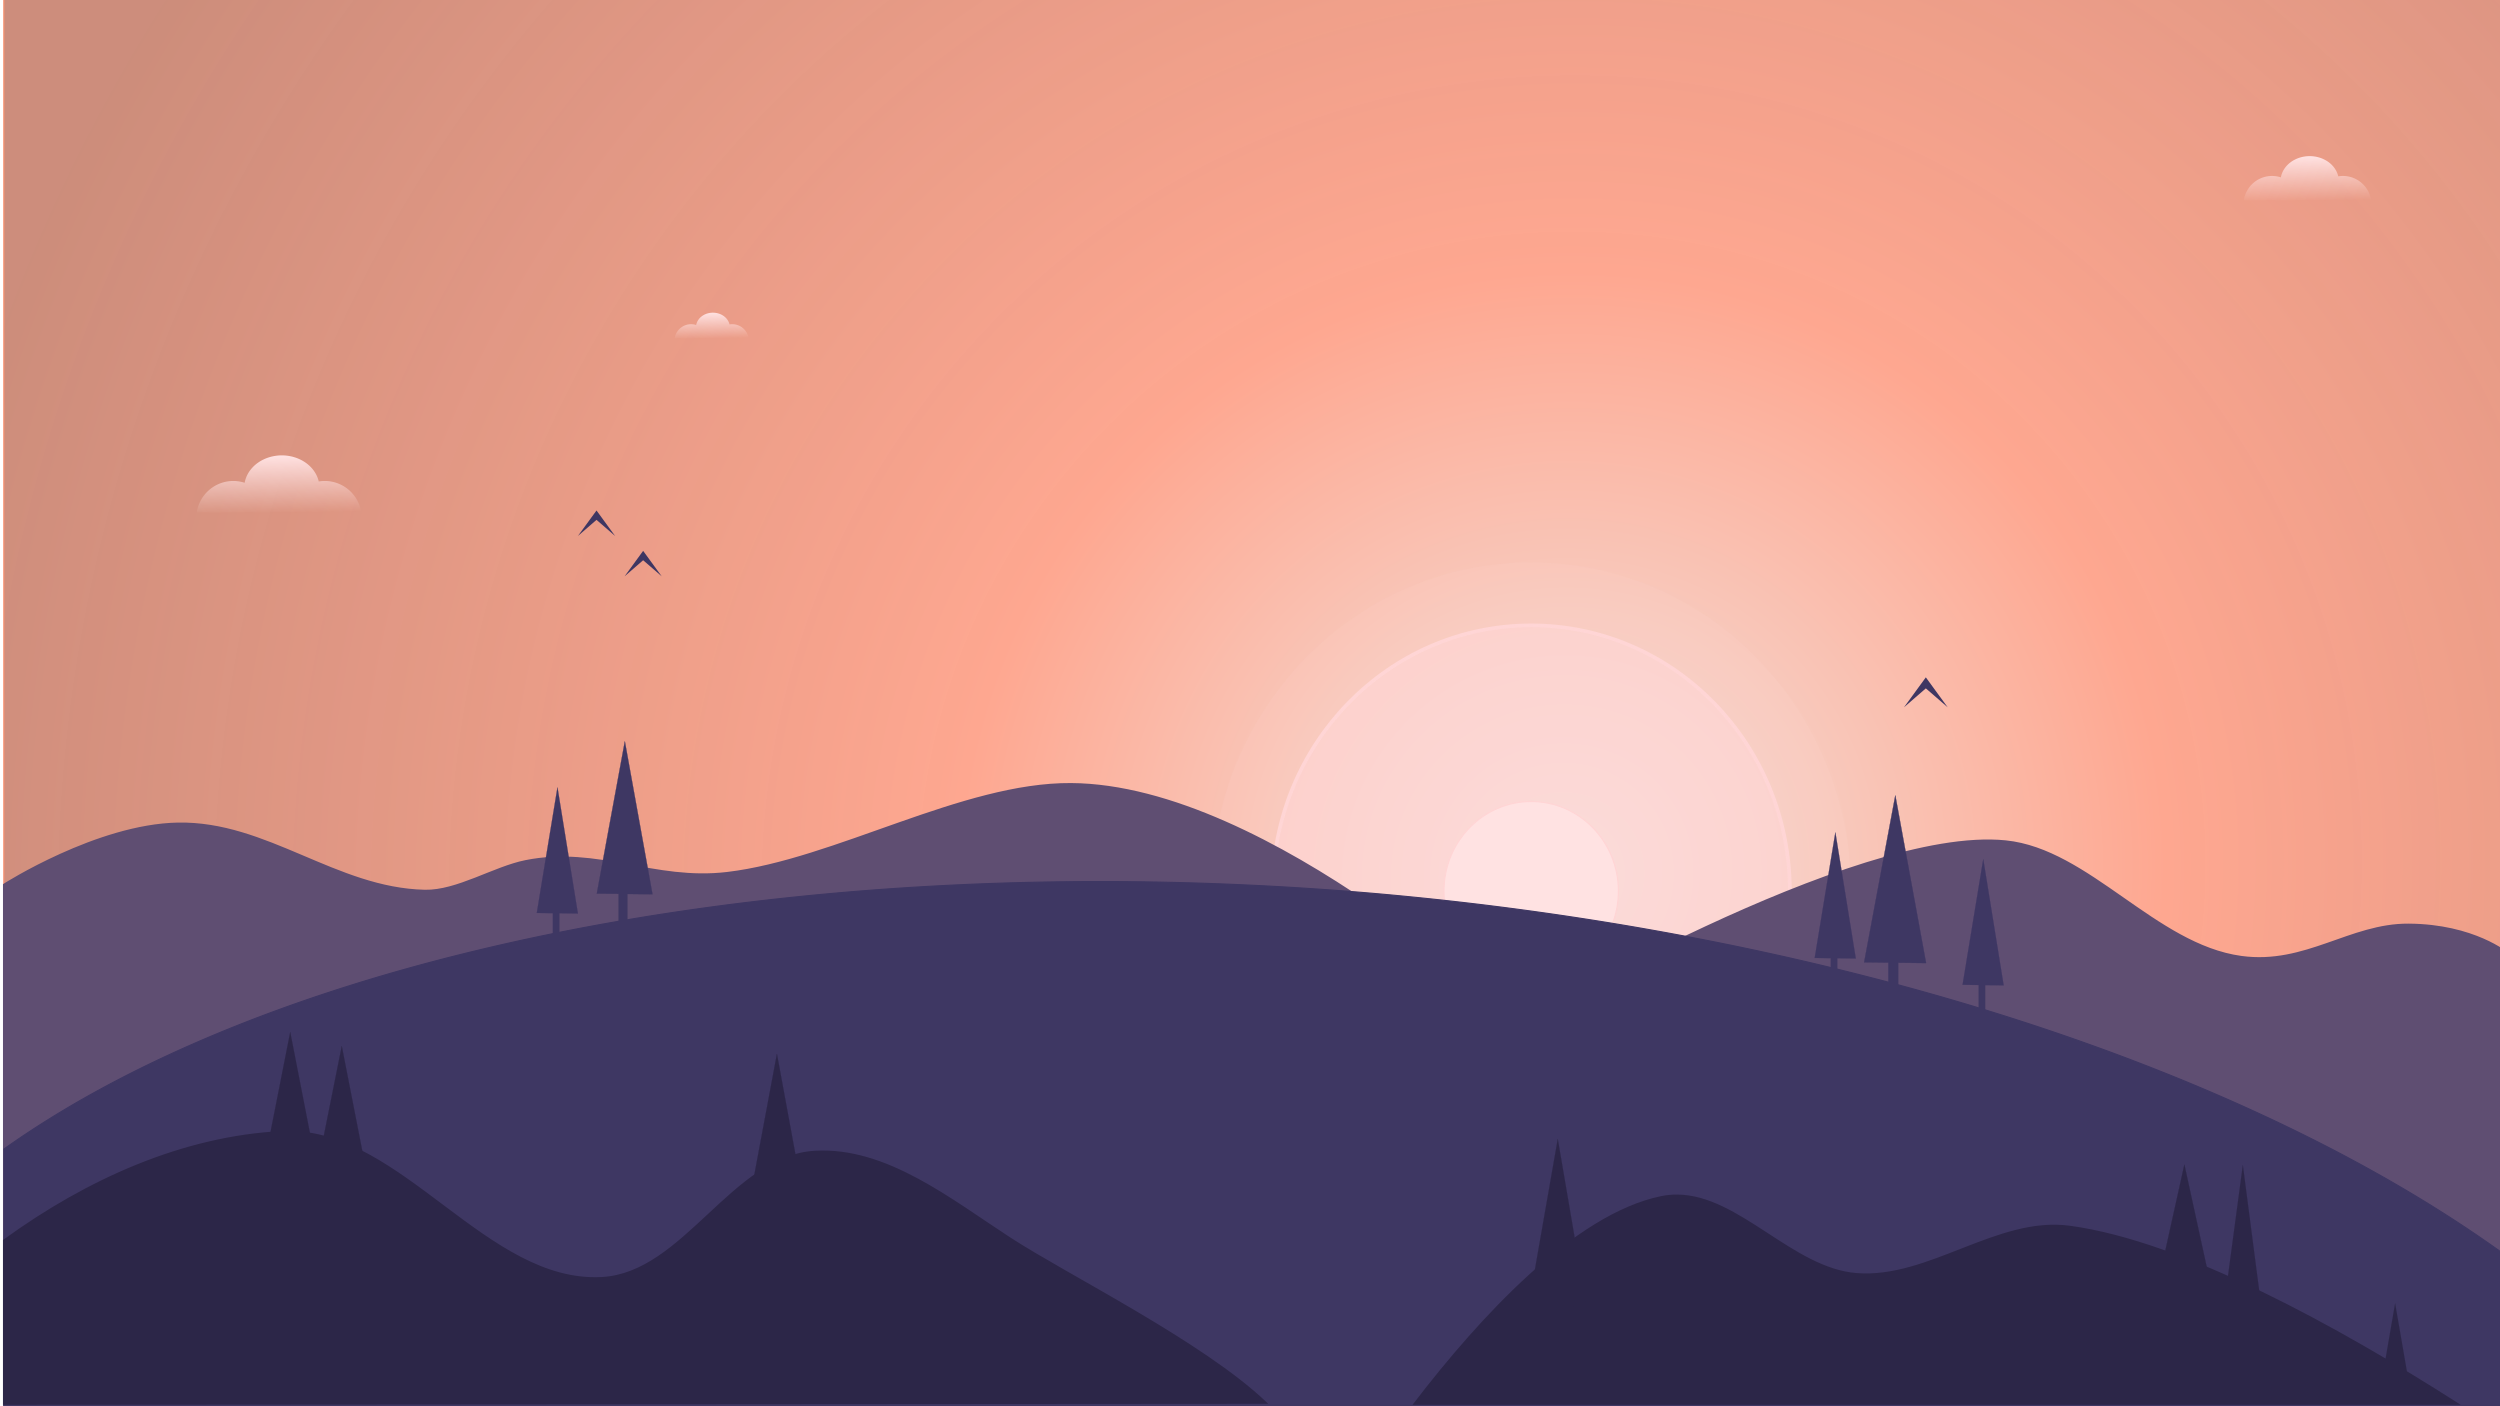 <?xml version="1.0" encoding="UTF-8" standalone="no"?>
<!-- Created with Inkscape (http://www.inkscape.org/) -->

<svg
   xmlns:dc="http://purl.org/dc/elements/1.1/"
   xmlns:cc="http://creativecommons.org/ns#"
   xmlns:rdf="http://www.w3.org/1999/02/22-rdf-syntax-ns#"
   xmlns:svg="http://www.w3.org/2000/svg"
   xmlns="http://www.w3.org/2000/svg"
   xmlns:xlink="http://www.w3.org/1999/xlink"
   xmlns:sodipodi="http://sodipodi.sourceforge.net/DTD/sodipodi-0.dtd"
   xmlns:inkscape="http://www.inkscape.org/namespaces/inkscape"
   width="1280"
   height="720"
   viewBox="0 0 338.667 190.5"
   version="1.1"
   id="svg8"
   inkscape:version="0.92.4 (5da689c313, 2019-01-14)"
   sodipodi:docname="sunset_birds.svg"
   inkscape:export-filename="C:\Users\Stin\Documents\Projects\pokemood\illustrations\bg\sunset.png"
   inkscape:export-xdpi="96"
   inkscape:export-ydpi="96">
  <defs
     id="defs2">
    <linearGradient
       inkscape:collect="always"
       id="linearGradient5330">
      <stop
         style="stop-color:#ffe2e2;stop-opacity:1;"
         offset="0"
         id="stop5326" />
      <stop
         style="stop-color:#ffe2e2;stop-opacity:0;"
         offset="1"
         id="stop5328" />
    </linearGradient>
    <linearGradient
       inkscape:collect="always"
       id="linearGradient5271">
      <stop
         style="stop-color:#f3e5e1;stop-opacity:1"
         offset="0"
         id="stop5267" />
      <stop
         id="stop5275"
         offset="0.364"
         style="stop-color:#fea790;stop-opacity:1" />
      <stop
         style="stop-color:#ca8b7a;stop-opacity:0.947"
         offset="1"
         id="stop5269" />
    </linearGradient>
    <filter
       inkscape:collect="always"
       style="color-interpolation-filters:sRGB"
       id="filter4789"
       x="-0.252"
       width="1.504"
       y="-0.245"
       height="1.49">
      <feGaussianBlur
         inkscape:collect="always"
         stdDeviation="2.48"
         id="feGaussianBlur4791" />
    </filter>
    <filter
       inkscape:collect="always"
       style="color-interpolation-filters:sRGB"
       id="filter5135"
       x="-0.235"
       width="1.47"
       y="-0.229"
       height="1.457">
      <feGaussianBlur
         inkscape:collect="always"
         stdDeviation="6.856"
         id="feGaussianBlur5137" />
    </filter>
    <radialGradient
       inkscape:collect="always"
       xlink:href="#linearGradient5271"
       id="radialGradient5273"
       cx="548.593"
       cy="295.361"
       fx="548.593"
       fy="295.361"
       r="169.402"
       gradientTransform="matrix(0.965,-0.928,0.913,0.949,-587.499,453.813)"
       gradientUnits="userSpaceOnUse" />
    <linearGradient
       inkscape:collect="always"
       xlink:href="#linearGradient5330"
       id="linearGradient5332-7"
       x1="140.564"
       y1="83.645"
       x2="141.25"
       y2="116.786"
       gradientUnits="userSpaceOnUse"
       gradientTransform="matrix(0.236,0,0,0.236,5.008,148.45)" />
    <linearGradient
       inkscape:collect="always"
       xlink:href="#linearGradient5330"
       id="linearGradient5332-6"
       x1="140.564"
       y1="83.645"
       x2="141.25"
       y2="116.786"
       gradientUnits="userSpaceOnUse"
       gradientTransform="matrix(0.183,0,0,0.183,287.195,112.366)" />
    <linearGradient
       inkscape:collect="always"
       xlink:href="#linearGradient5330"
       id="linearGradient5332-2-0"
       x1="140.564"
       y1="83.645"
       x2="141.25"
       y2="116.786"
       gradientUnits="userSpaceOnUse"
       gradientTransform="matrix(0.106,0,0,0.106,81.649,139.976)" />
  </defs>
  <sodipodi:namedview
     id="base"
     pagecolor="#ffffff"
     bordercolor="#666666"
     borderopacity="1.0"
     inkscape:pageopacity="0.0"
     inkscape:pageshadow="2"
     inkscape:zoom="0.98994949"
     inkscape:cx="245.38012"
     inkscape:cy="500.94328"
     inkscape:document-units="mm"
     inkscape:current-layer="layer1"
     showgrid="false"
     units="px"
     inkscape:window-width="3000"
     inkscape:window-height="1875"
     inkscape:window-x="371"
     inkscape:window-y="2867"
     inkscape:window-maximized="1" />
  <g
     inkscape:label="Layer 1"
     inkscape:groupmode="layer"
     id="layer1"
     transform="translate(0,-106.5)">
    <rect
       style="opacity:1;fill:#fea790;fill-opacity:1;stroke:#f69373;stroke-width:0.137;stroke-linecap:round;stroke-linejoin:round;stroke-miterlimit:4;stroke-dasharray:none;stroke-dashoffset:0;stroke-opacity:1;paint-order:fill markers stroke"
       id="rect815"
       width="338.667"
       height="190.5"
       x="0.535"
       y="106.17" />
    <ellipse
       ry="74.458"
       rx="73.072"
       cy="227.216"
       cx="207.426"
       id="ellipse5139-3"
       style="opacity:1;fill:#ffd5d5;fill-opacity:0.082;stroke:#ffd5d5;stroke-width:1.019;stroke-linecap:round;stroke-linejoin:round;stroke-miterlimit:4;stroke-dasharray:none;stroke-dashoffset:0;stroke-opacity:0.016;paint-order:fill markers stroke" />
    <rect
       y="106.17"
       x="0.535"
       height="190.5"
       width="338.667"
       id="rect5249"
       style="opacity:1;fill:url(#radialGradient5273);fill-opacity:1;stroke:#f69373;stroke-width:0.137;stroke-linecap:round;stroke-linejoin:round;stroke-miterlimit:4;stroke-dasharray:none;stroke-dashoffset:0;stroke-opacity:1;paint-order:fill markers stroke" />
    <ellipse
       ry="44.52"
       rx="43.337"
       cy="227.216"
       cx="207.426"
       id="ellipse5139"
       style="opacity:1;fill:#ffd5d5;fill-opacity:0.089;stroke:#ffd5d5;stroke-width:0.607;stroke-linecap:round;stroke-linejoin:round;stroke-miterlimit:4;stroke-dasharray:none;stroke-dashoffset:0;stroke-opacity:0;paint-order:fill markers stroke" />
    <ellipse
       ry="36.003"
       rx="35.046"
       cy="227.216"
       cx="207.426"
       id="ellipse4793"
       style="opacity:1;fill:#ffd5d5;fill-opacity:0.613;stroke:#ffd5d5;stroke-width:0.491;stroke-linecap:round;stroke-linejoin:round;stroke-miterlimit:4;stroke-dasharray:none;stroke-dashoffset:0;stroke-opacity:0.964;paint-order:fill markers stroke;filter:url(#filter5135)" />
    <ellipse
       ry="12.14"
       rx="11.818"
       cy="227.216"
       cx="207.426"
       id="ellipse4743"
       style="opacity:1;fill:#ffd5d5;fill-opacity:1;stroke:#ffd5d5;stroke-width:0.165;stroke-linecap:round;stroke-linejoin:round;stroke-miterlimit:4;stroke-dasharray:none;stroke-dashoffset:0;stroke-opacity:0.512;paint-order:fill markers stroke;filter:url(#filter4789)" />
    <ellipse
       style="opacity:1;fill:#ffe2e2;fill-opacity:1;stroke:#ffd5d5;stroke-width:0.165;stroke-linecap:round;stroke-linejoin:round;stroke-miterlimit:4;stroke-dasharray:none;stroke-dashoffset:0;stroke-opacity:1;paint-order:fill markers stroke"
       id="path4741"
       cx="207.426"
       cy="227.216"
       rx="11.818"
       ry="12.14" />
    <path
       style="fill:#5f4e72;fill-opacity:1;stroke:#5f4e72;stroke-width:1px;stroke-linecap:butt;stroke-linejoin:miter;stroke-opacity:1"
       d="M 90.913,420.994 C 49.635,421.763 2.02,452.256 2.02,452.256 V 718.752 H 1282.02 V 487.537 c 0,0 -17.297,-14.673 -50.745,-14.882 -29.884,-0.186 -52.689,21.01 -85.545,16.51 -44.037,-6.032 -77.941,-54.734 -120.425,-59.08 -77.375,-7.916 -248.193,93.569 -248.193,93.569 0,0 -128.311,-122.212 -229.609,-122.863 -55.46,-0.357 -120.691,38.921 -175.766,45.457 -37.499,4.45 -66.003,-13.447 -103.036,-6.061 -16.14,3.219 -35.063,15.505 -51.517,15.152 -45.472,-0.975 -80.796,-35.193 -126.27,-34.346 z"
       transform="matrix(0.265,0,0,0.265,0,106.5)"
       id="path4736"
       inkscape:connector-curvature="0"
       sodipodi:nodetypes="sccccssscsssss" />
    <path
       style="opacity:1;fill:#3e3763;fill-opacity:1;stroke:#3e3763;stroke-width:0.586;stroke-linecap:round;stroke-linejoin:round;stroke-miterlimit:4;stroke-dasharray:none;stroke-dashoffset:0;stroke-opacity:1;paint-order:fill markers stroke"
       d="M 571.42 450.67 A 766.942 355.515 4.191 0 0 2.02 587.4 L 2.02 718.752 L 1282.02 718.752 L 1282.02 642.584 A 766.942 355.515 4.191 0 0 701.938 456.676 A 766.942 355.515 4.191 0 0 571.42 450.67 z "
       id="path4520"
       transform="matrix(0.265,0,0,0.265,0,106.5)" />
    <path
       style="fill:#2c2648;fill-opacity:1;stroke:#2c2648;stroke-width:0.265px;stroke-linecap:butt;stroke-linejoin:miter;stroke-opacity:1"
       d="m 38.96,259.828 c -0.246,0.002 -0.492,0.008 -0.74,0.021 -13.343,0.665 -26.354,6.458 -37.685,14.698 v 22.123 L 171.472,296.536 c -8.572,-8.173 -26.828,-17.189 -34.63,-22.254 -8.095,-5.256 -16.824,-12.323 -26.459,-11.76 -11.165,0.652 -17.697,16.51 -28.865,17.105 -15.597,0.831 -27.086,-19.904 -42.558,-19.799 z m 188.23,8.627 c -0.708,-0.004 -1.423,0.064 -2.149,0.213 -11.674,2.41 -24.483,16.335 -33.422,28 h 141.27 c -16.065,-10.254 -37.106,-21.909 -52.523,-23.991 -9.768,-1.32 -19.039,7.186 -28.865,6.415 -8.712,-0.684 -15.958,-10.594 -24.311,-10.637 z"
       id="path4531"
       inkscape:connector-curvature="0"
       sodipodi:nodetypes="cccccsssccccccssc" />
    <path
       sodipodi:type="star"
       style="opacity:1;fill:#2c2648;fill-opacity:1;stroke:#2c2648;stroke-width:0.137;stroke-linecap:round;stroke-linejoin:round;stroke-miterlimit:4;stroke-dasharray:none;stroke-dashoffset:0;stroke-opacity:1;paint-order:fill markers stroke"
       id="path4536"
       sodipodi:sides="3"
       sodipodi:cx="48.108513"
       sodipodi:cy="148.93263"
       sodipodi:r1="29.777473"
       sodipodi:r2="9.5040531"
       sodipodi:arg1="0.49576506"
       sodipodi:arg2="1.5429626"
       inkscape:flatsided="true"
       inkscape:rounded="0"
       inkscape:randomized="0"
       d="m 74.301,163.098 -51.556,1.435 24.535,-45.367 z"
       inkscape:transform-center-x="0.69767602"
       inkscape:transform-center-y="-0.031315463"
       transform="matrix(0.136,0.013,-0.004,0.4,33.363,198.028)" />
    <path
       sodipodi:type="star"
       style="opacity:1;fill:#2c2648;fill-opacity:1;stroke:#2c2648;stroke-width:0.137;stroke-linecap:round;stroke-linejoin:round;stroke-miterlimit:4;stroke-dasharray:none;stroke-dashoffset:0;stroke-opacity:1;paint-order:fill markers stroke"
       id="path4536-6-2"
       sodipodi:sides="3"
       sodipodi:cx="48.108513"
       sodipodi:cy="148.93263"
       sodipodi:r1="29.777473"
       sodipodi:r2="9.5040531"
       sodipodi:arg1="0.49576506"
       sodipodi:arg2="1.5429626"
       inkscape:flatsided="true"
       inkscape:rounded="0"
       inkscape:randomized="0"
       d="m 74.301,163.098 -51.556,1.435 24.535,-45.367 z"
       inkscape:transform-center-x="0.83201134"
       inkscape:transform-center-y="-0.039718051"
       transform="matrix(0.163,0.016,-0.005,0.507,98.136,188.096)" />
    <path
       sodipodi:type="star"
       style="opacity:1;fill:#2c2648;fill-opacity:1;stroke:#2c2648;stroke-width:0.137;stroke-linecap:round;stroke-linejoin:round;stroke-miterlimit:4;stroke-dasharray:none;stroke-dashoffset:0;stroke-opacity:1;paint-order:fill markers stroke"
       id="path4536-4"
       sodipodi:sides="3"
       sodipodi:cx="48.108513"
       sodipodi:cy="148.93263"
       sodipodi:r1="29.777473"
       sodipodi:r2="9.5040531"
       sodipodi:arg1="0.49576506"
       sodipodi:arg2="1.5429626"
       inkscape:flatsided="true"
       inkscape:rounded="0"
       inkscape:randomized="0"
       d="m 74.301,163.098 -51.556,1.435 24.535,-45.367 z"
       inkscape:transform-center-x="3.0050026"
       inkscape:transform-center-y="-5.2438179"
       transform="matrix(0.178,0.016,-0.006,0.519,38.599,185.613)" />
    <path
       sodipodi:type="star"
       style="opacity:1;fill:#2c2648;fill-opacity:1;stroke:#2c2648;stroke-width:0.137;stroke-linecap:round;stroke-linejoin:round;stroke-miterlimit:4;stroke-dasharray:none;stroke-dashoffset:0;stroke-opacity:1;paint-order:fill markers stroke"
       id="path4536-6-2-6"
       sodipodi:sides="3"
       sodipodi:cx="48.108513"
       sodipodi:cy="148.93263"
       sodipodi:r1="29.777473"
       sodipodi:r2="9.5040531"
       sodipodi:arg1="0.49576506"
       sodipodi:arg2="1.5429626"
       inkscape:flatsided="true"
       inkscape:rounded="0"
       inkscape:randomized="0"
       d="m 74.301,163.098 -51.556,1.435 24.535,-45.367 z"
       inkscape:transform-center-x="0.77808559"
       inkscape:transform-center-y="-0.039701749"
       transform="matrix(0.152,0.016,-0.005,0.507,204.436,199.62)" />
    <path
       sodipodi:type="star"
       style="opacity:1;fill:#2c2648;fill-opacity:1;stroke:#2c2648;stroke-width:0.137;stroke-linecap:round;stroke-linejoin:round;stroke-miterlimit:4;stroke-dasharray:none;stroke-dashoffset:0;stroke-opacity:1;paint-order:fill markers stroke"
       id="path4536-6-2-6-2"
       sodipodi:sides="3"
       sodipodi:cx="48.108513"
       sodipodi:cy="148.93263"
       sodipodi:r1="29.777473"
       sodipodi:r2="9.5040531"
       sodipodi:arg1="0.49576506"
       sodipodi:arg2="1.5429626"
       inkscape:flatsided="true"
       inkscape:rounded="0"
       inkscape:randomized="0"
       d="m 74.301,163.098 -51.556,1.435 24.535,-45.367 z"
       inkscape:transform-center-x="0.9884208"
       inkscape:transform-center-y="-0.039701749"
       transform="matrix(0.193,0.016,-0.006,0.507,287.5,203.094)" />
    <path
       sodipodi:type="star"
       style="opacity:1;fill:#2c2648;fill-opacity:1;stroke:#2c2648;stroke-width:0.137;stroke-linecap:round;stroke-linejoin:round;stroke-miterlimit:4;stroke-dasharray:none;stroke-dashoffset:0;stroke-opacity:1;paint-order:fill markers stroke"
       id="path4536-6-2-4"
       sodipodi:sides="3"
       sodipodi:cx="48.108513"
       sodipodi:cy="148.93263"
       sodipodi:r1="29.777473"
       sodipodi:r2="9.5040531"
       sodipodi:arg1="0.49576506"
       sodipodi:arg2="1.5429626"
       inkscape:flatsided="true"
       inkscape:rounded="0"
       inkscape:randomized="0"
       d="m 74.301,163.098 -51.556,1.435 24.535,-45.367 z"
       inkscape:transform-center-x="0.59162858"
       inkscape:transform-center-y="-0.039718051"
       transform="matrix(0.116,0.016,-0.004,0.507,298.823,203.159)" />
    <path
       style="opacity:1;fill:#3e3763;fill-opacity:1;stroke:#3e3763;stroke-width:0.036;stroke-linecap:round;stroke-linejoin:round;stroke-miterlimit:4;stroke-dasharray:none;stroke-dashoffset:0;stroke-opacity:1;paint-order:fill markers stroke"
       d="m 84.645,206.927 -3.796,20.624 2.953,0.036 v 5.744 h 1.189 v -5.729 l 3.399,0.042 z"
       id="path4536-6-2-5"
       inkscape:connector-curvature="0" />
    <path
       inkscape:connector-curvature="0"
       style="opacity:1;fill:#3e3763;fill-opacity:1;stroke:#3e3763;stroke-width:0.028;stroke-linecap:round;stroke-linejoin:round;stroke-miterlimit:4;stroke-dasharray:none;stroke-dashoffset:0;stroke-opacity:1;paint-order:fill markers stroke"
       d="m 75.519,213.16 -2.801,17.014 2.179,0.03 v 4.738 h 0.878 v -4.726 l 2.508,0.034 z"
       id="path4536-6-2-5-9" />
    <path
       inkscape:connector-curvature="0"
       style="opacity:1;fill:#3e3763;fill-opacity:1;stroke:#3e3763;stroke-width:0.039;stroke-linecap:round;stroke-linejoin:round;stroke-miterlimit:4;stroke-dasharray:none;stroke-dashoffset:0;stroke-opacity:1;paint-order:fill markers stroke"
       d="m 256.752,214.25 -4.222,22.614 3.285,0.039 v 6.298 h 1.323 v -6.282 l 3.78,0.045 z"
       id="path4536-6-2-5-8" />
    <path
       inkscape:connector-curvature="0"
       style="opacity:1;fill:#3e3763;fill-opacity:1;stroke:#3e3763;stroke-width:0.028;stroke-linecap:round;stroke-linejoin:round;stroke-miterlimit:4;stroke-dasharray:none;stroke-dashoffset:0;stroke-opacity:1;paint-order:fill markers stroke"
       d="m 248.632,219.255 -2.801,17.014 2.179,0.03 v 4.738 h 0.878 v -4.726 l 2.508,0.034 z"
       id="path4536-6-2-5-9-9" />
    <path
       inkscape:connector-curvature="0"
       style="opacity:1;fill:#3e3763;fill-opacity:1;stroke:#3e3763;stroke-width:0.028;stroke-linecap:round;stroke-linejoin:round;stroke-miterlimit:4;stroke-dasharray:none;stroke-dashoffset:0;stroke-opacity:1;paint-order:fill markers stroke"
       d="m 268.665,222.893 -2.801,17.014 2.179,0.03 v 4.738 h 0.878 v -4.726 l 2.508,0.034 z"
       id="path4536-6-2-5-9-9-8" />
    <path
       style="opacity:1;fill:url(#linearGradient5332-7);fill-opacity:1;stroke:#ffe3e3;stroke-width:0.438;stroke-linecap:round;stroke-linejoin:round;stroke-miterlimit:4;stroke-dasharray:none;stroke-dashoffset:0;stroke-opacity:0;paint-order:fill markers stroke"
       d="m 38.178,168.188 a 5.102,4.386 0 0 0 -5.035,3.712 5.006,5.006 0 0 0 -1.538,-0.245 5.006,5.006 0 0 0 -4.947,4.269 h 22.281 a 5.006,5.006 0 0 0 -4.945,-4.269 5.006,5.006 0 0 0 -0.814,0.068 5.102,4.386 0 0 0 -5.001,-3.535 z"
       id="path5277-5"
       inkscape:connector-curvature="0" />
    <path
       style="opacity:1;fill:url(#linearGradient5332-6);fill-opacity:1;stroke:#ffe3e3;stroke-width:0.339;stroke-linecap:round;stroke-linejoin:round;stroke-miterlimit:4;stroke-dasharray:none;stroke-dashoffset:0;stroke-opacity:0;paint-order:fill markers stroke"
       d="m 312.882,127.651 a 3.951,3.396 0 0 0 -3.899,2.875 3.877,3.877 0 0 0 -1.191,-0.19 3.877,3.877 0 0 0 -3.831,3.306 h 17.255 a 3.877,3.877 0 0 0 -3.829,-3.306 3.877,3.877 0 0 0 -0.631,0.053 3.951,3.396 0 0 0 -3.873,-2.738 z"
       id="path5277-9"
       inkscape:connector-curvature="0" />
    <path
       style="opacity:1;fill:url(#linearGradient5332-2-0);fill-opacity:1;stroke:#ffe3e3;stroke-width:0.197;stroke-linecap:round;stroke-linejoin:round;stroke-miterlimit:4;stroke-dasharray:none;stroke-dashoffset:0;stroke-opacity:0;paint-order:fill markers stroke"
       d="m 96.575,148.858 a 2.296,1.974 0 0 0 -2.266,1.671 2.253,2.253 0 0 0 -0.692,-0.11 2.253,2.253 0 0 0 -2.226,1.921 h 10.026 a 2.253,2.253 0 0 0 -2.225,-1.921 2.253,2.253 0 0 0 -0.366,0.031 2.296,1.974 0 0 0 -2.25,-1.591 z"
       id="path5277-58-6"
       inkscape:connector-curvature="0" />
    <path
       style="opacity:1;fill:#3e3662;fill-opacity:1;stroke:#ffe3e3;stroke-width:0.042;stroke-linecap:round;stroke-linejoin:round;stroke-miterlimit:4;stroke-dasharray:none;stroke-dashoffset:0;stroke-opacity:0;paint-order:fill markers stroke"
       d="m 80.807,175.652 -2.52,3.456 2.52,-2.185 2.52,2.185 z"
       id="path911"
       inkscape:connector-curvature="0" />
    <path
       style="opacity:1;fill:#3e3662;fill-opacity:1;stroke:#ffe3e3;stroke-width:0.042;stroke-linecap:round;stroke-linejoin:round;stroke-miterlimit:4;stroke-dasharray:none;stroke-dashoffset:0;stroke-opacity:0;paint-order:fill markers stroke"
       d="m 87.124,181.123 -2.52,3.456 2.52,-2.185 2.52,2.185 z"
       id="path911-2"
       inkscape:connector-curvature="0" />
    <path
       style="opacity:1;fill:#3e3662;fill-opacity:1;stroke:#ffe3e3;stroke-width:0.049;stroke-linecap:round;stroke-linejoin:round;stroke-miterlimit:4;stroke-dasharray:none;stroke-dashoffset:0;stroke-opacity:0;paint-order:fill markers stroke"
       d="m 260.887,198.257 -2.962,4.063 2.962,-2.569 2.962,2.569 z"
       id="path911-4"
       inkscape:connector-curvature="0" />
    <path
       sodipodi:type="star"
       style="opacity:1;fill:#2c2648;fill-opacity:1;stroke:#2c2648;stroke-width:0.137;stroke-linecap:round;stroke-linejoin:round;stroke-miterlimit:4;stroke-dasharray:none;stroke-dashoffset:0;stroke-opacity:1;paint-order:fill markers stroke"
       id="path4536-6-2-6-8"
       sodipodi:sides="3"
       sodipodi:cx="48.108513"
       sodipodi:cy="148.93263"
       sodipodi:r1="29.777473"
       sodipodi:r2="9.5040531"
       sodipodi:arg1="0.49576506"
       sodipodi:arg2="1.5429626"
       inkscape:flatsided="true"
       inkscape:rounded="0"
       inkscape:randomized="0"
       d="m 74.301,163.098 -51.556,1.435 24.535,-45.367 z"
       inkscape:transform-center-x="0.39470247"
       inkscape:transform-center-y="-0.02013887"
       transform="matrix(0.077,0.008,-0.002,0.257,321.057,252.057)" />
  </g>
</svg>
